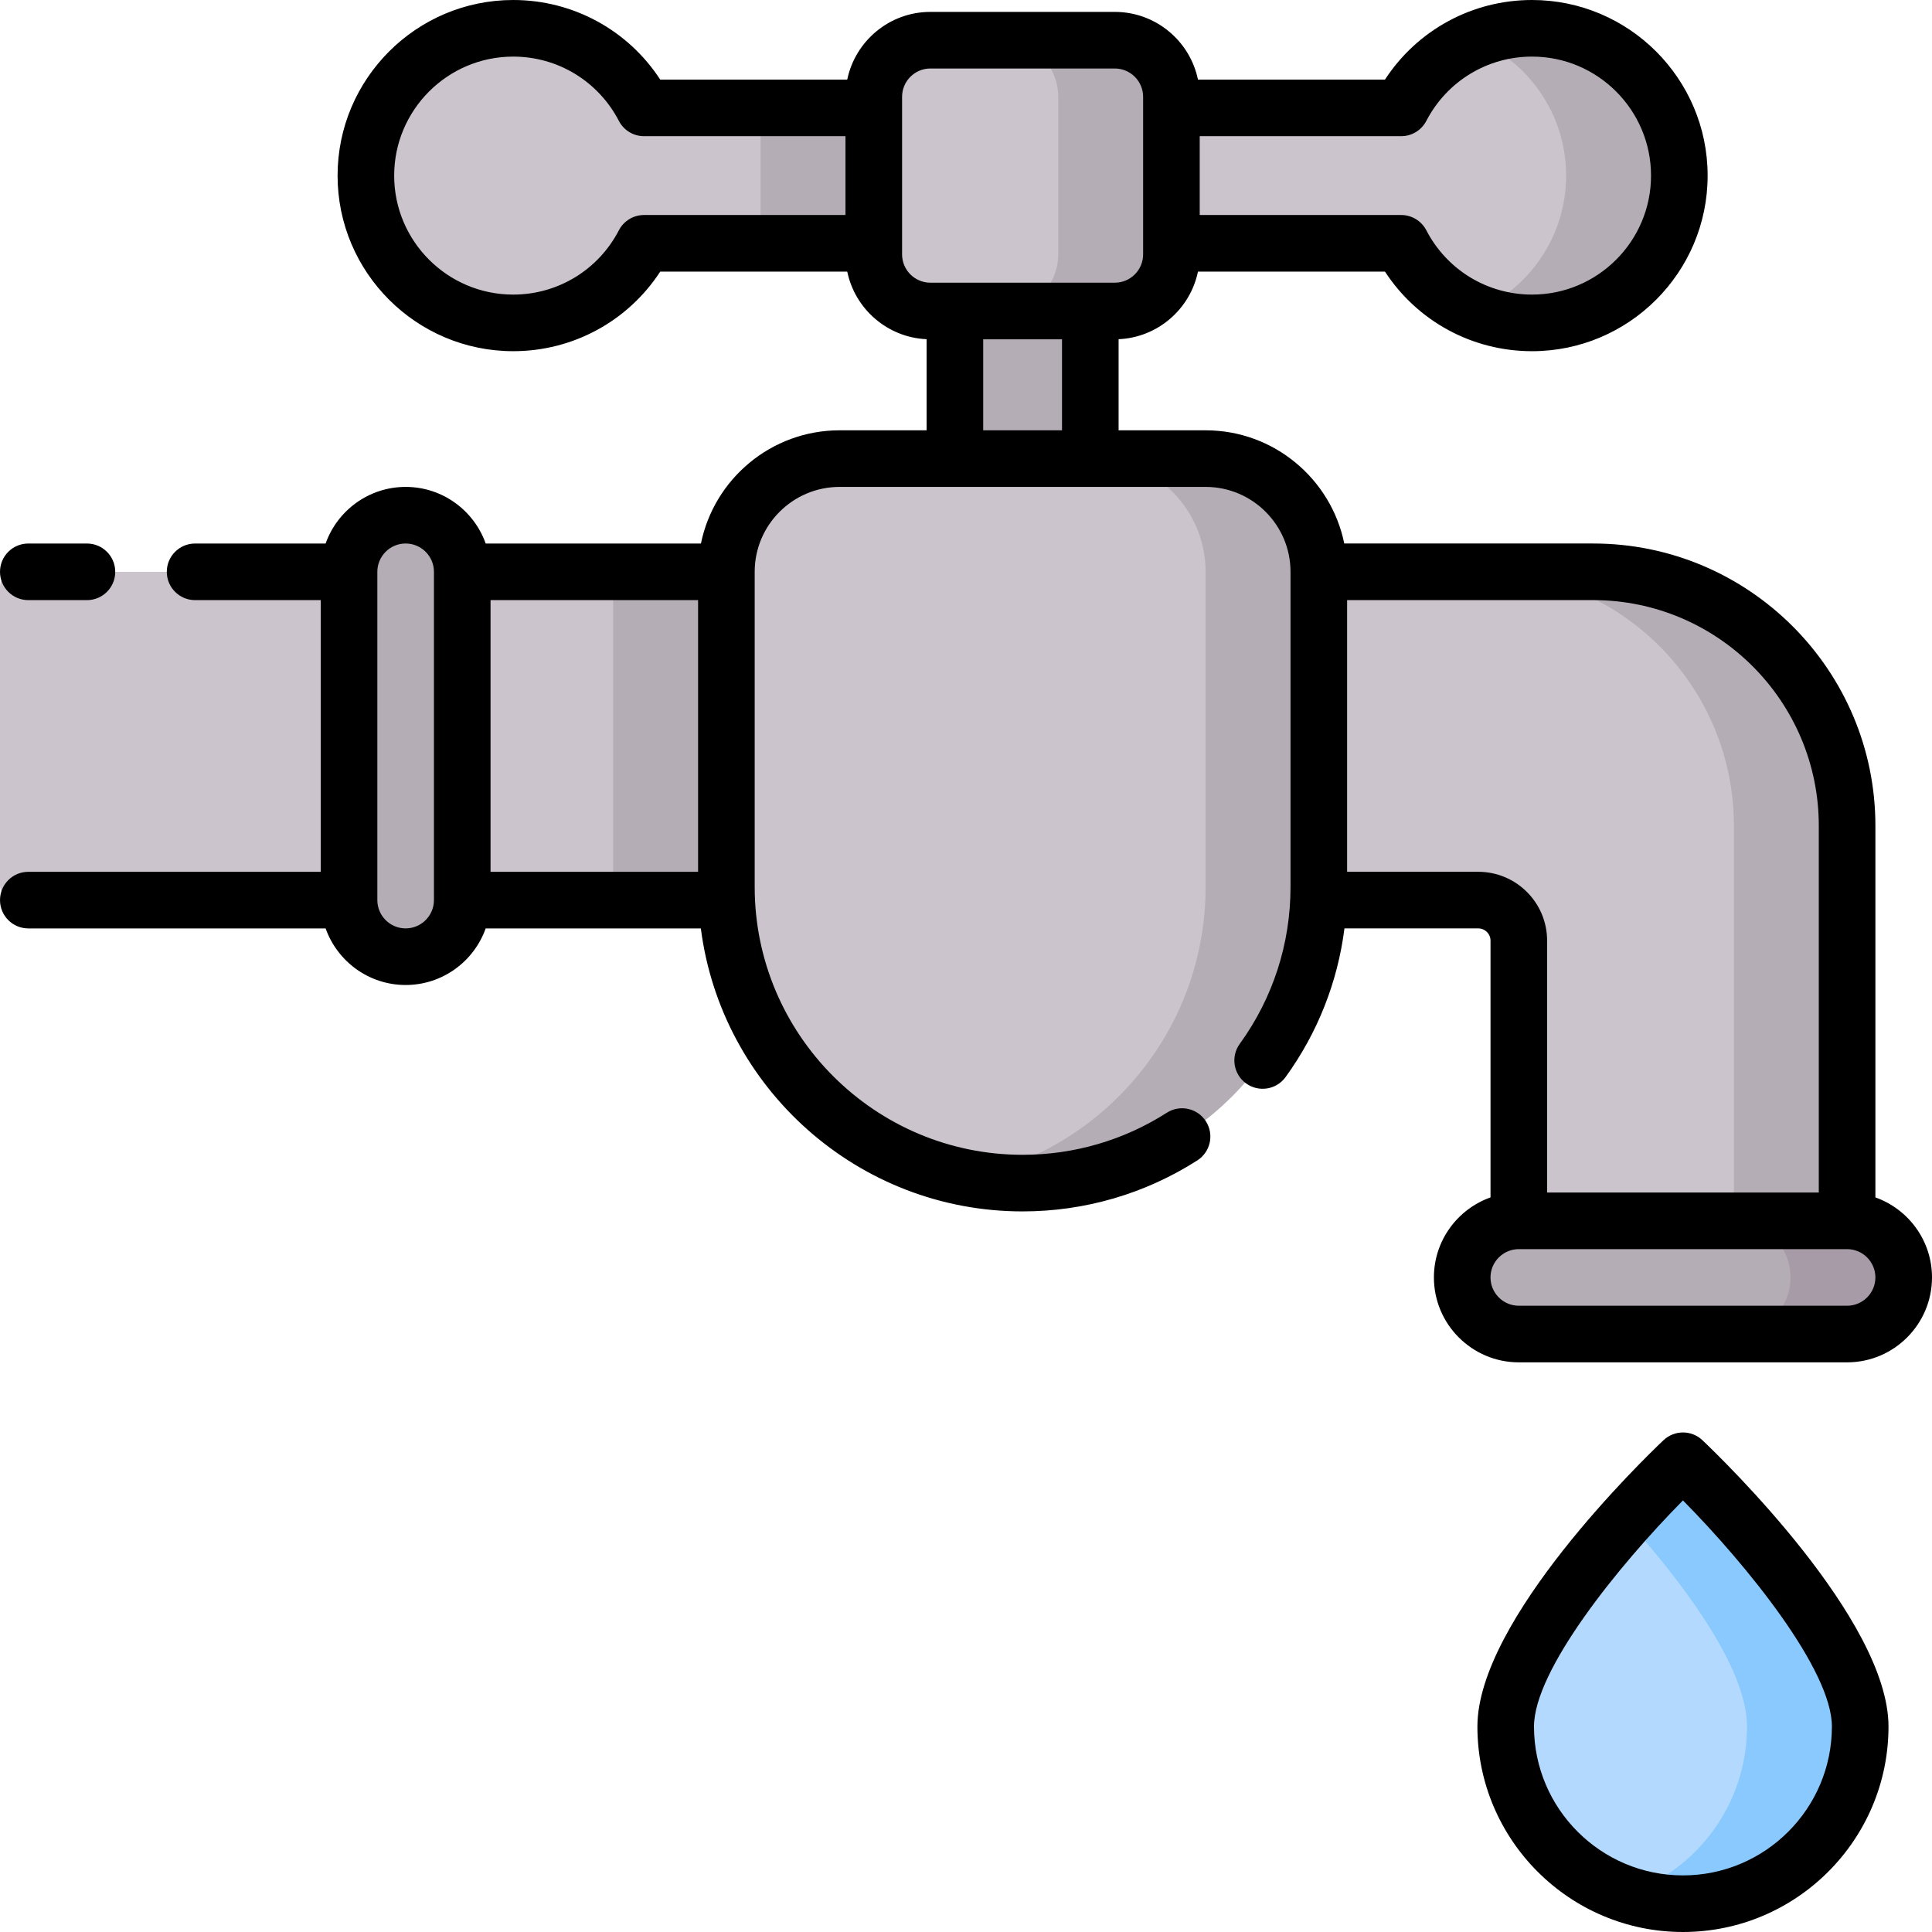 <svg id="Tap" enable-background="new 0 0 512 512" height="512" viewBox="0 0 512 512" width="512" xmlns="http://www.w3.org/2000/svg">
	<path d="m136 7.5c15.088 0 28.168 8.566 34.665 21.095h200.669c6.498-12.529 19.578-21.095 34.666-21.095 21.559 0 39.036 17.477 39.036 39.036s-17.477 39.036-39.036 39.036c-15.088 0-28.168-8.566-34.665-21.095h-200.67c-6.497 12.528-19.577 21.094-34.665 21.094-21.559 0-39.036-17.477-39.036-39.036 0-21.558 17.477-39.035 39.036-39.035z" fill="#cbc4cc"/>
	<path d="m406 7.5c-5.31 0-10.361 1.08-14.974 3.001 14.099 5.886 24.01 19.802 24.01 36.035s-9.911 30.148-24.01 36.035c4.613 1.921 9.664 3.001 14.974 3.001 21.559 0 39.036-17.477 39.036-39.036s-17.477-39.036-39.036-39.036z" fill="#b5adb6"/>
	<path d="m251.441 84.036h39.118v35.881h-39.118z" fill="#b5adb6" transform="matrix(0 -1 1 0 169.024 372.976)"/>
	<path d="m4 238.536h188.5v-87h-188.5c-2.209 0-4 1.791-4 4v79c0 2.209 1.791 4 4 4z" fill="#cbc4cc"/>
	<path d="m162.5 151.536h30v87h-30z" fill="#b5adb6"/>
	<path d="m349.5 151.536h72.703c37.167 0 67.297 30.13 67.297 67.297v104.703h-87v-74.267c0-5.928-4.805-10.733-10.733-10.733h-42.267z" fill="#cbc4cc"/>
	<path d="m422.203 151.536h-30c37.167 0 67.297 30.13 67.297 67.296v104.704h30v-104.704c0-37.167-30.13-67.296-67.297-67.296z" fill="#b5adb6"/>
	<path d="m402.5 353.536h87c8.284 0 15-6.716 15-15 0-8.284-6.716-15-15-15h-87c-8.284 0-15 6.716-15 15 0 8.284 6.716 15 15 15z" fill="#b5adb6"/>
	<path d="m489.5 323.536h-30c8.284 0 15 6.716 15 15 0 8.284-6.716 15-15 15h30c8.284 0 15-6.716 15-15 0-8.285-6.716-15-15-15z" fill="#a79ba7"/>
	<path d="m92.5 151.536v87c0 8.284 6.716 15 15 15 8.284 0 15-6.716 15-15v-87c0-8.284-6.716-15-15-15-8.284 0-15 6.715-15 15z" fill="#b5adb6"/>
	<path d="m271 313.536c43.354 0 78.5-35.146 78.5-78.5v-83.5c0-16.568-13.431-30-30-30h-97c-16.568 0-30 13.432-30 30v83.5c0 43.354 35.146 78.5 78.5 78.5z" fill="#cbc4cc"/>
	<path d="m319.5 121.536h-30c16.568 0 30 13.432 30 30v83.5c0 38.223-27.323 70.049-63.5 77.052 4.857.94 9.868 1.448 15 1.448 43.354 0 78.5-35.146 78.5-78.5v-83.5c0-16.569-13.432-30-30-30z" fill="#b5adb6"/>
	<path d="m201.562 28.595h78.876v35.881h-78.876z" fill="#b5adb6"/>
	<path d="m246.562 82.417h48.876c8.284 0 15-6.716 15-15v-41.763c0-8.284-6.716-15-15-15h-48.876c-8.284 0-15 6.716-15 15v41.763c0 8.284 6.716 15 15 15z" fill="#cbc4cc"/>
	<path d="m295.438 10.654h-30c8.284 0 15 6.716 15 15v41.763c0 8.284-6.716 15-15 15h30c8.284 0 15-6.716 15-15v-41.763c0-8.284-6.716-15-15-15z" fill="#b5adb6"/>
	<path d="m399.028 457.547c0 25.932 21.03 46.953 46.972 46.953s46.972-21.022 46.972-46.953-46.972-70.431-46.972-70.431-46.972 44.499-46.972 70.431z" fill="#b3dafe"/>
	<path d="m446 387.116s-6.679 6.329-15 15.601c13.746 15.319 31.972 38.675 31.972 54.829 0 20.687-13.389 38.235-31.972 44.494 4.712 1.587 9.752 2.46 15 2.46 25.942 0 46.972-21.022 46.972-46.954 0-25.931-46.972-70.43-46.972-70.43z" fill="#8ac9fe"/>
	<path d="m7.5 159.04h15.54c4.143 0 7.5-3.357 7.5-7.5s-3.357-7.5-7.5-7.5h-15.54c-4.143 0-7.5 3.357-7.5 7.5s3.357 7.5 7.5 7.5zm489.5 158.285v-98.493c0-41.243-33.554-74.797-74.797-74.797h-65.958c-3.484-17.096-18.635-30-36.745-30h-23.06v-24.143c10.396-.458 18.982-8.002 21.032-17.911h49.561c8.551 13.115 23.092 21.09 38.967 21.09 25.662 0 46.54-20.873 46.54-46.53 0-25.663-20.878-46.541-46.54-46.541-15.87 0-30.411 7.974-38.966 21.09h-49.562c-2.115-10.225-11.191-17.936-22.034-17.936h-48.877c-10.843 0-19.918 7.71-22.034 17.936h-49.562c-8.554-13.116-23.095-21.09-38.965-21.09-25.662 0-46.54 20.878-46.54 46.54 0 25.657 20.878 46.53 46.54 46.53 15.875 0 30.416-7.975 38.967-21.09h49.561c2.05 9.909 10.636 17.453 21.032 17.911v24.144h-23.06c-18.112 0-33.264 12.906-36.746 30.005h-57.042c-3.095-8.732-11.433-15.005-21.211-15.005s-18.117 6.273-21.211 15.005h-34.59c-4.143 0-7.5 3.357-7.5 7.5s3.357 7.5 7.5 7.5h33.3v72h-77.5c-4.143 0-7.5 3.357-7.5 7.5s3.357 7.5 7.5 7.5h78.792c3.097 8.727 11.433 14.995 21.208 14.995s18.111-6.268 21.208-14.995h57.02c5.423 42.239 41.581 74.995 85.272 74.995 16.476 0 32.486-4.674 46.301-13.517 3.489-2.232 4.507-6.871 2.273-10.359-2.231-3.49-6.87-4.507-10.359-2.273-11.396 7.294-24.611 11.149-38.215 11.149-39.149 0-71-31.85-71-70.999v-83.501c0-12.406 10.094-22.5 22.5-22.5h97c12.406 0 22.5 10.094 22.5 22.5v83.501c0 15.061-4.653 29.446-13.458 41.603-2.43 3.354-1.68 8.044 1.675 10.474 3.353 2.429 8.043 1.681 10.474-1.675 8.502-11.738 13.798-25.192 15.604-39.402h35.473c1.782 0 3.232 1.45 3.232 3.233v68.057c-8.729 3.096-15 11.433-15 21.211 0 12.406 10.094 22.499 22.5 22.499h87c12.406 0 22.5-10.094 22.5-22.5 0-9.778-6.271-18.115-15-21.211zm-179.062-281.235h53.392c2.8 0 5.366-1.56 6.656-4.044 5.459-10.515 16.194-17.046 28.014-17.046 17.392 0 31.54 14.148 31.54 31.54 0 17.386-14.148 31.53-31.54 31.53-11.825 0-22.559-6.53-28.013-17.044-1.289-2.485-3.856-4.046-6.657-4.046h-53.392zm-93.876 20.89h-53.392c-2.801 0-5.368 1.561-6.657 4.046-5.454 10.514-16.188 17.044-28.013 17.044-17.392 0-31.54-14.145-31.54-31.53 0-17.392 14.148-31.54 31.54-31.54 11.82 0 22.555 6.531 28.014 17.046 1.29 2.484 3.856 4.044 6.656 4.044h53.392zm-109.062 181.556c0 4.135-3.364 7.499-7.5 7.499s-7.5-3.364-7.5-7.499v-87.001c0-4.136 3.364-7.5 7.5-7.5s7.5 3.364 7.5 7.5zm70-7.496h-55v-72h55zm96.44-117.005h-20.88v-24.118h20.881v24.118zm-34.878-39.118c-4.136 0-7.5-3.364-7.5-7.5v-41.763c0-4.136 3.364-7.5 7.5-7.5h48.877c4.136 0 7.5 3.364 7.5 7.5v41.763c0 4.136-3.364 7.5-7.5 7.5zm145.206 156.118h-34.768v-72h65.203c32.972 0 59.797 26.825 59.797 59.797v97.203h-72v-66.767c0-10.053-8.179-18.233-18.232-18.233zm97.732 115h-87c-4.136 0-7.5-3.364-7.5-7.5s3.364-7.5 7.5-7.5h87c4.136 0 7.5 3.365 7.5 7.501 0 4.135-3.364 7.499-7.5 7.499zm-38.342 35.637c-2.893-2.74-7.424-2.74-10.316 0-5.047 4.781-49.313 47.535-49.313 75.875-.001 30.025 24.435 54.453 54.471 54.453s54.472-24.428 54.472-54.453c0-28.34-44.267-71.094-49.314-75.875zm-5.158 115.328c-21.765 0-39.472-17.698-39.472-39.453 0-14.947 22.422-42.667 39.472-59.925 17.05 17.258 39.472 44.978 39.472 59.925 0 21.755-17.707 39.453-39.472 39.453z"/>
</svg>
